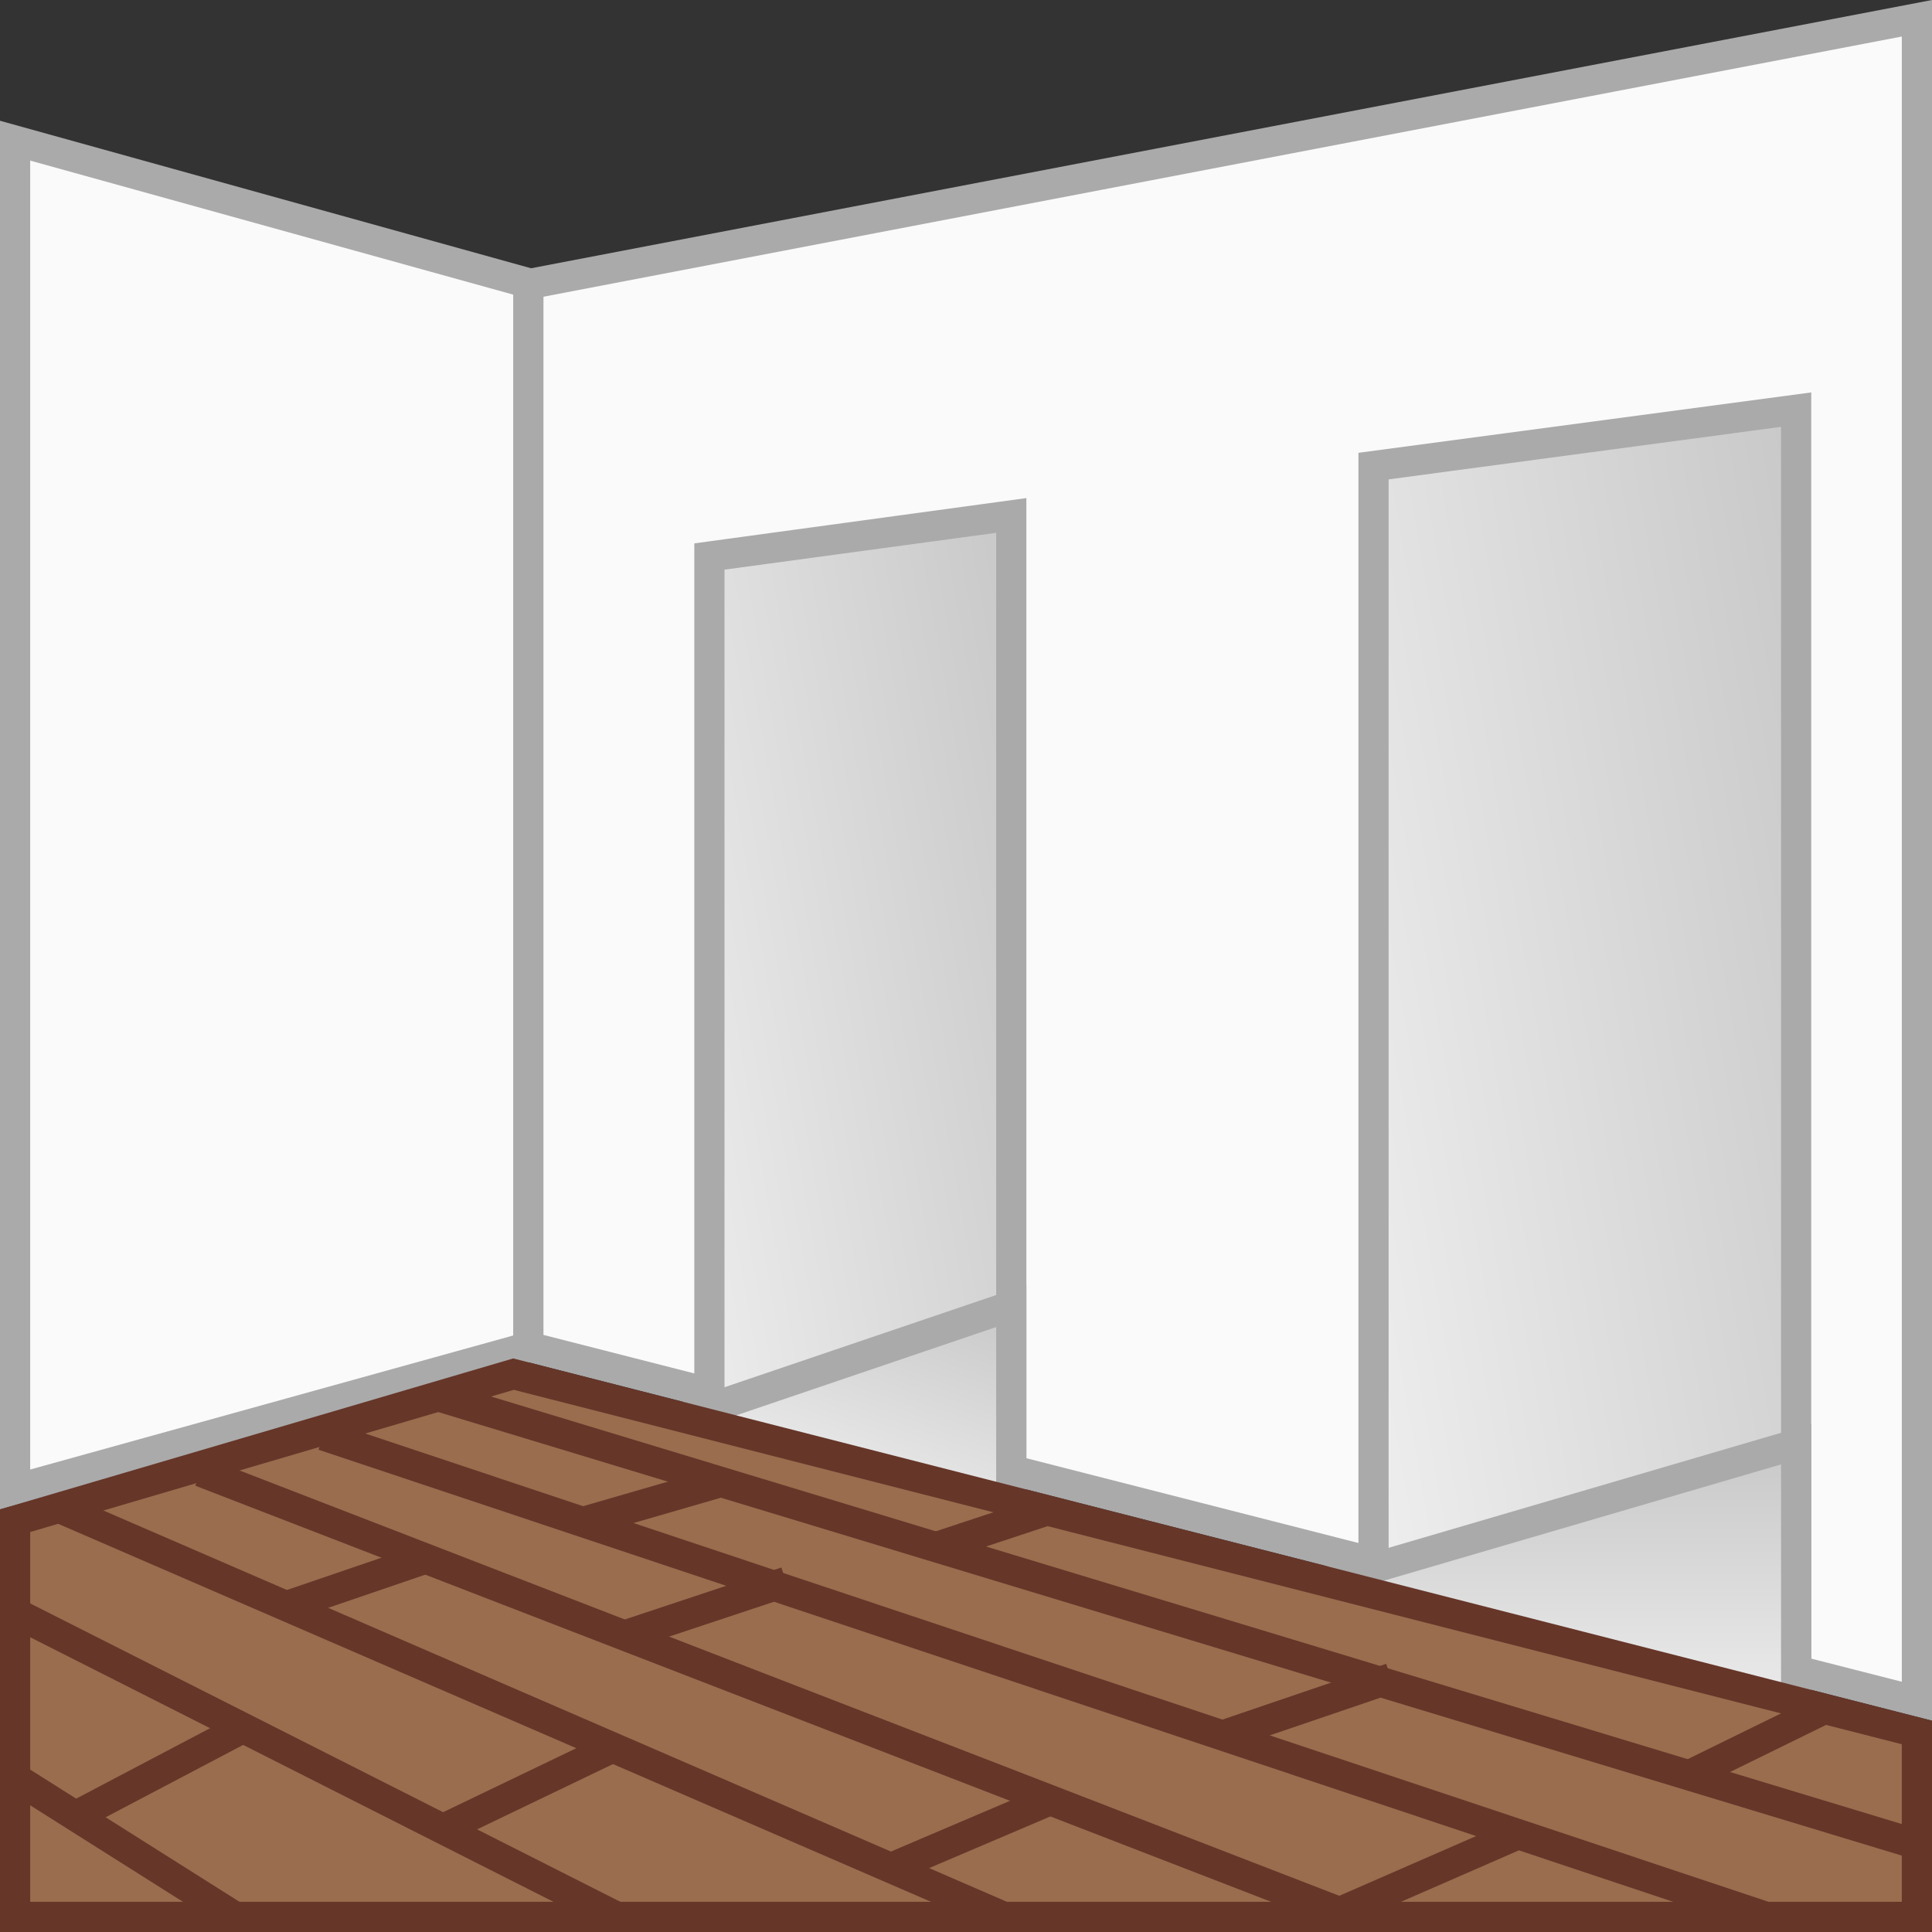 <?xml version="1.0" encoding="utf-8"?>
<!-- Generator: Adobe Illustrator 18.1.1, SVG Export Plug-In . SVG Version: 6.00 Build 0)  -->
<svg version="1.1" id="Ebene_1" xmlns="http://www.w3.org/2000/svg" xmlns:xlink="http://www.w3.org/1999/xlink" x="0px" y="0px"
	 width="64px" height="64px" viewBox="0 0 64 64" enable-background="new 0 0 64 64" xml:space="preserve">
<rect x="0" y="0" width="64" height="64" fill="#333333" stroke="none"/>
<g>
	<g>
		<polygon fill="#FAFAFA" points="17.5,44.61 17.5,9.41 63.5,0.6 63.5,56.36 		"/>
		<path fill="#AAAAAA" d="M63,1.21v54.5L18,44.22V9.83L63,1.21 M64,0L17,9v36l47,12V0L64,0z"/>
	</g>
	<g>
		<linearGradient id="SVGID_1_" gradientUnits="userSpaceOnUse" x1="20.398" y1="38.889" x2="36.836" y2="35.991">
			<stop  offset="0" style="stop-color:#F0F0F0"/>
			<stop  offset="1" style="stop-color:#C8C8C8"/>
		</linearGradient>
		<polygon fill="url(#SVGID_1_)" points="23.5,56.48 23.5,18.44 33.5,17.07 33.5,56.48 		"/>
		<g>
			<path fill="#AAAAAA" d="M33,17.65v38.34h-9V18.87L33,17.65 M34,16.5L23,18v38.98h11V16.5L34,16.5z"/>
		</g>
	</g>
	<g>
		<polygon fill="#FAFAFA" points="0.5,4.66 17.5,9.38 17.5,44.62 0.5,49.34 		"/>
		<path fill="#AAAAAA" d="M1,5.32l16,4.44v34.48L1,48.68V5.32 M0,4v46l18-5V9L0,4L0,4z"/>
	</g>
	<g>
		<linearGradient id="SVGID_2_" gradientUnits="userSpaceOnUse" x1="42.448" y1="39.796" x2="63.471" y2="36.089">
			<stop  offset="0" style="stop-color:#F0F0F0"/>
			<stop  offset="1" style="stop-color:#C8C8C8"/>
		</linearGradient>
		<polygon fill="url(#SVGID_2_)" points="45.5,57.1 45.5,15.44 59.5,13.57 59.5,60.61 		"/>
		<g>
			<path fill="#AAAAAA" d="M59,14.14v45.83l-13-3.26V15.88L59,14.14 M60,13l-15,2v42.49l15,3.76V13L60,13z"/>
		</g>
	</g>
	<g>
		<linearGradient id="SVGID_3_" gradientUnits="userSpaceOnUse" x1="26.716" y1="50.094" x2="29.706" y2="41.88">
			<stop  offset="0" style="stop-color:#F0F0F0"/>
			<stop  offset="1" style="stop-color:#C8C8C8"/>
		</linearGradient>
		<polygon fill="url(#SVGID_3_)" points="20.27,47.75 33.5,43.26 33.5,51.5 		"/>
		<path fill="#AAAAAA" d="M33,43.96v6.88l-11.04-3.13L33,43.96 M34,42.56l-15.41,5.23L34,52.16V42.56L34,42.56z"/>
	</g>
	<g>
		<linearGradient id="SVGID_4_" gradientUnits="userSpaceOnUse" x1="50.359" y1="57.663" x2="50.359" y2="47.838">
			<stop  offset="0" style="stop-color:#F0F0F0"/>
			<stop  offset="1" style="stop-color:#C8C8C8"/>
		</linearGradient>
		<polygon fill="url(#SVGID_4_)" points="41.22,53.19 59.5,47.84 59.5,57.66 		"/>
		<path fill="#AAAAAA" d="M59,48.51v8.52l-15.85-3.88L59,48.51 M60,47.17l-20.71,6.07L60,58.3V47.17L60,47.17z"/>
	</g>
	<g>
		<polygon fill="#996D4D" points="0.5,63.5 0.5,50.37 17.01,45.52 63.5,57.39 63.5,63.5 		"/>
		<g>
			<path fill="#663629" d="M17.02,46.04L63,57.78V63H1V50.75L17.02,46.04 M17,45L0,50v14h64v-7L17,45L17,45z"/>
		</g>
	</g>
	<line fill="none" stroke="#663629" stroke-miterlimit="10" x1="64" y1="61.25" x2="14.67" y2="46.3"/>
	<line fill="none" stroke="#663629" stroke-miterlimit="10" x1="60" y1="64" x2="10.71" y2="47.55"/>
	<line fill="none" stroke="#663629" stroke-miterlimit="10" x1="46.08" y1="64" x2="6.65" y2="48.75"/>
	<line fill="none" stroke="#663629" stroke-miterlimit="10" x1="35.17" y1="64.33" x2="2.08" y2="50"/>
	<line fill="none" stroke="#663629" stroke-miterlimit="10" x1="21.42" y1="64" x2="0" y2="53.17"/>
	<line fill="none" stroke="#663629" stroke-miterlimit="10" x1="8.58" y1="64" x2="0" y2="58.58"/>
	<line fill="none" stroke="#663629" stroke-miterlimit="10" x1="2.5" y1="60.16" x2="8.05" y2="57.24"/>
	<line fill="none" stroke="#663629" stroke-miterlimit="10" x1="14.67" y1="60.59" x2="20.29" y2="57.89"/>
	<line fill="none" stroke="#663629" stroke-miterlimit="10" x1="9.59" y1="53.17" x2="14.1" y2="51.63"/>
	<line fill="none" stroke="#663629" stroke-miterlimit="10" x1="29.51" y1="61.88" x2="34.79" y2="59.63"/>
	<line fill="none" stroke="#663629" stroke-miterlimit="10" x1="20.68" y1="54.18" x2="26.04" y2="52.4"/>
	<line fill="none" stroke="#663629" stroke-miterlimit="10" x1="44.38" y1="63.34" x2="50.29" y2="60.76"/>
	<line fill="none" stroke="#663629" stroke-miterlimit="10" x1="19.3" y1="50.42" x2="23.89" y2="49.09"/>
	<line fill="none" stroke="#663629" stroke-miterlimit="10" x1="40.5" y1="57.49" x2="46.08" y2="55.59"/>
	<line fill="none" stroke="#663629" stroke-miterlimit="10" x1="31.01" y1="51.25" x2="34.79" y2="50"/>
	<line fill="none" stroke="#663629" stroke-miterlimit="10" x1="55.95" y1="58.81" x2="60.58" y2="56.54"/>
</g>
</svg>
